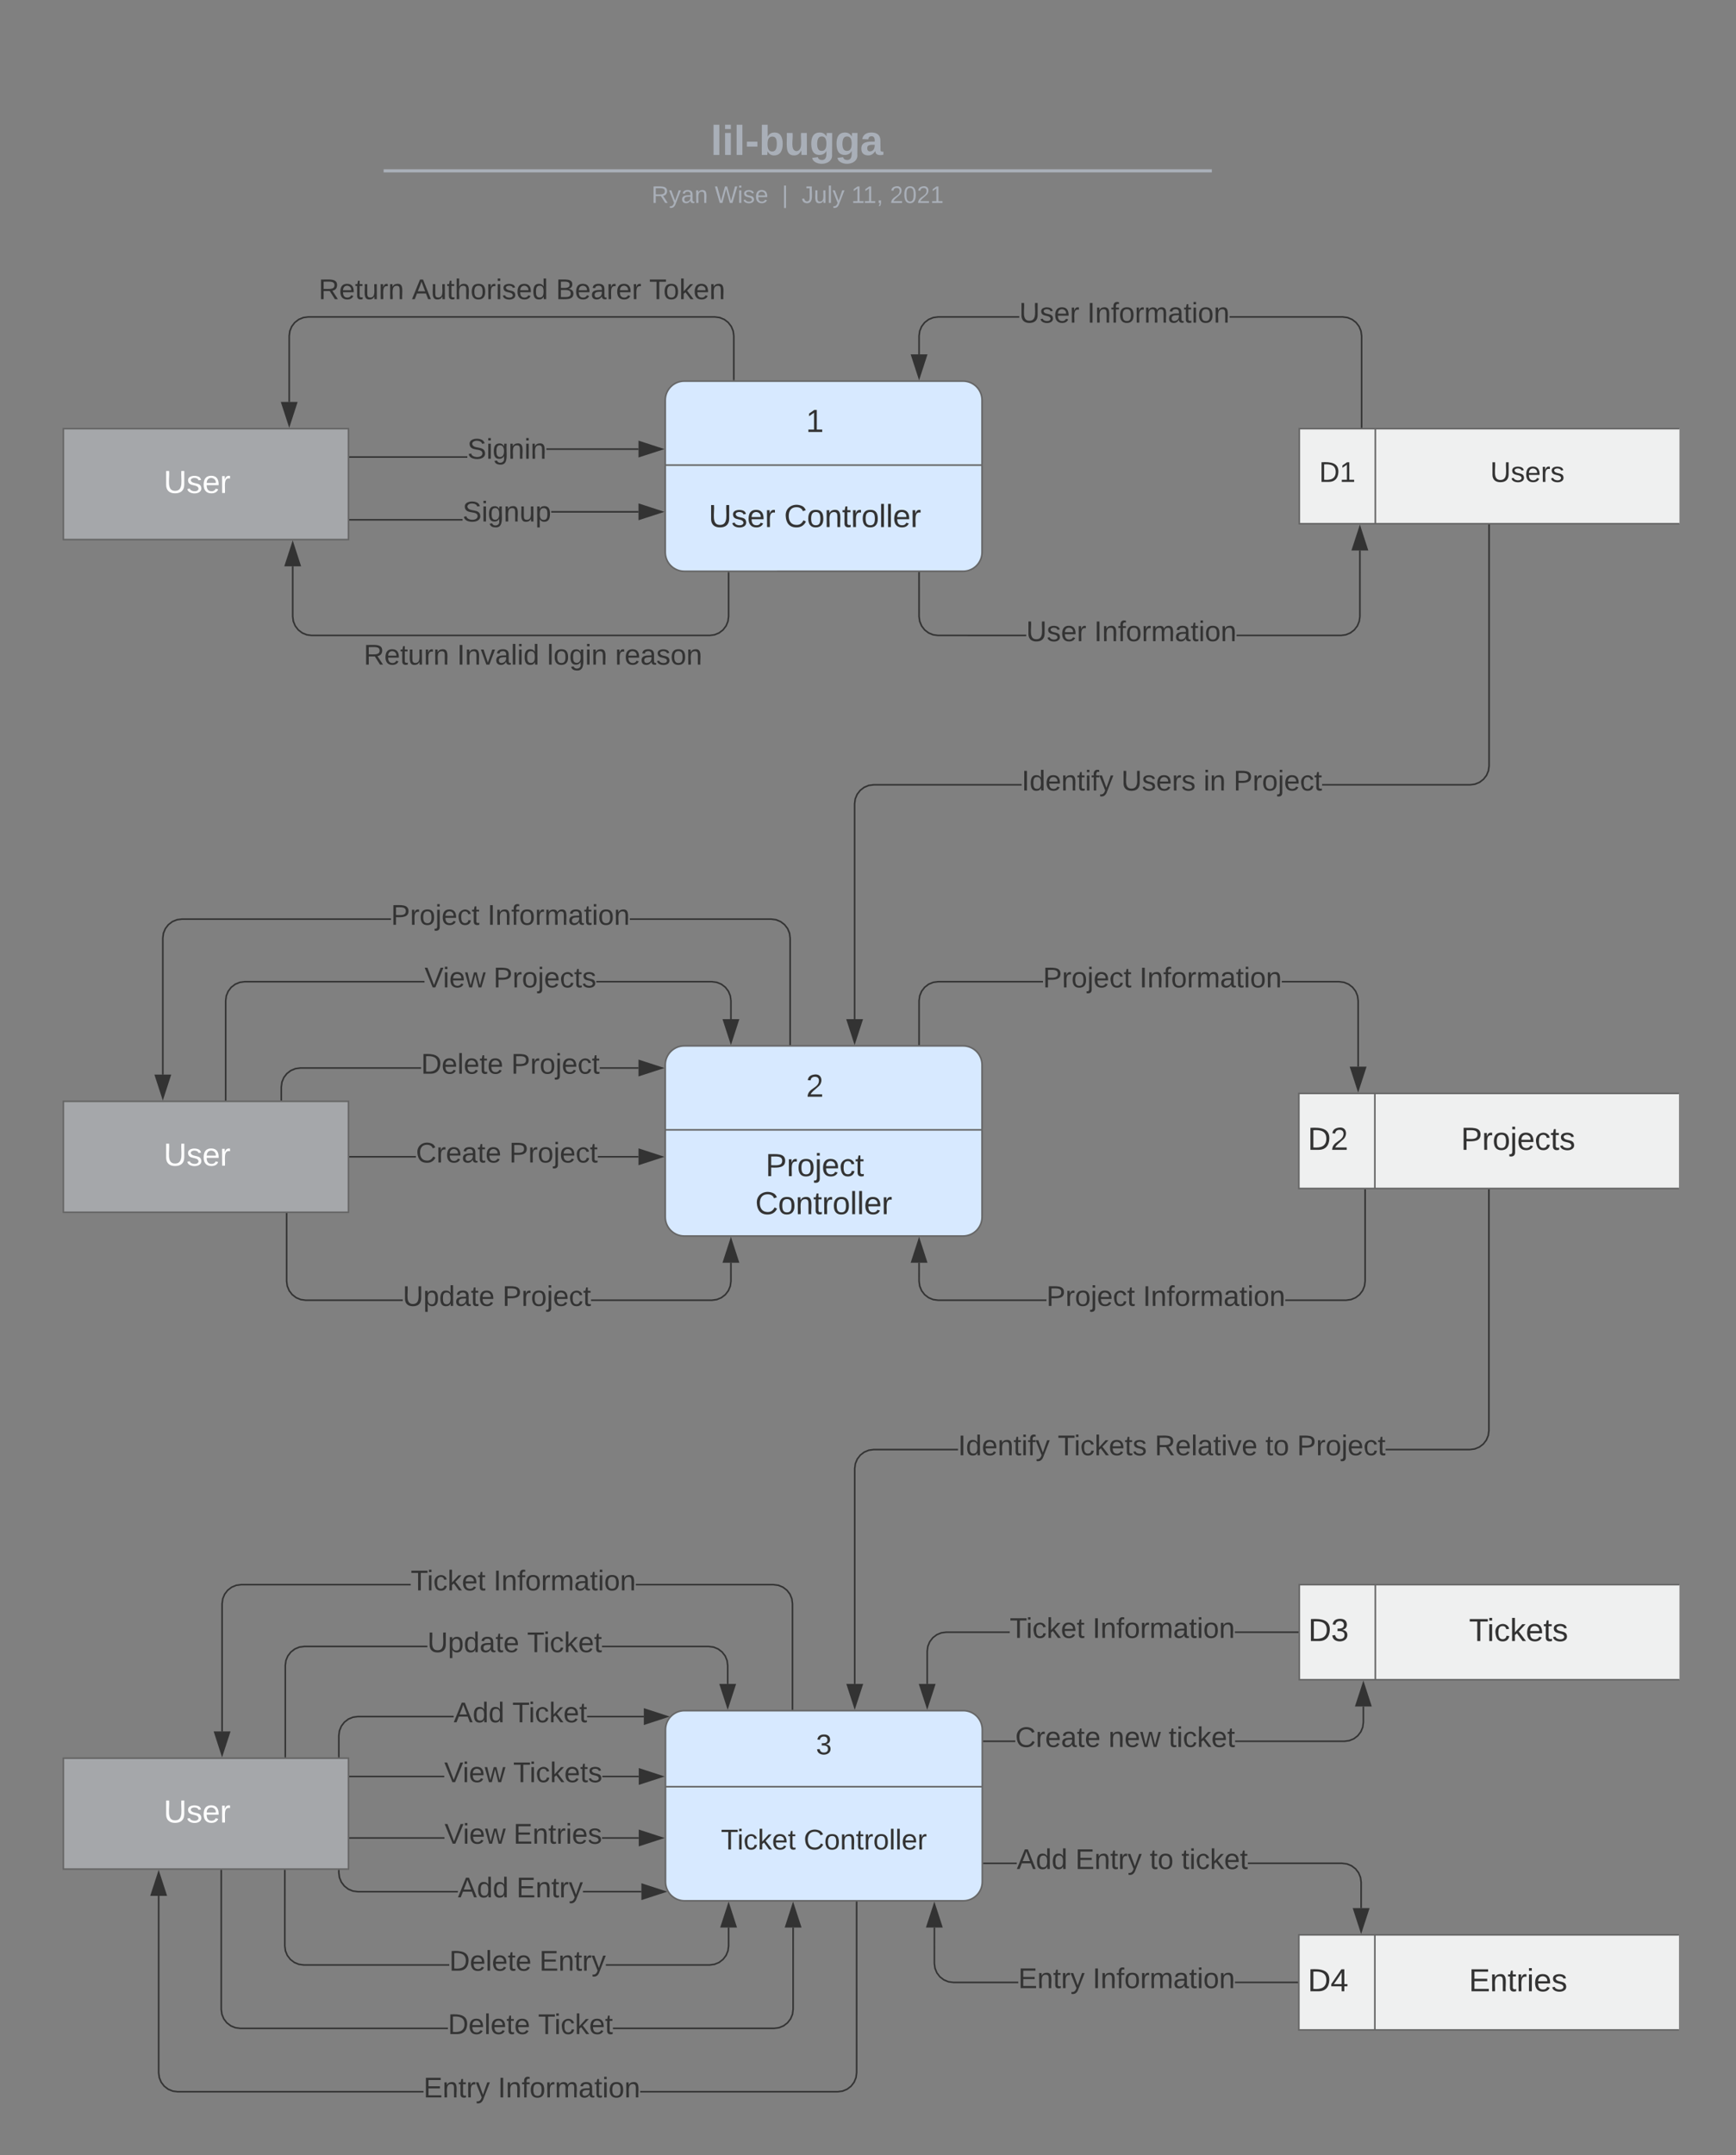 <svg xmlns="http://www.w3.org/2000/svg" xmlns:xlink="http://www.w3.org/1999/xlink" xmlns:lucid="lucid" width="1096" height="1360"><rect width="100%" height="100%" fill="#808080" stroke="none"/><g transform="translate(-380 0)" lucid:page-tab-id="0_0"><path d="M420 270.5h180v70H420z" stroke="#666" fill="#a5a7aa"/><use xlink:href="#a" transform="matrix(1,0,0,1,440,270.5) translate(43.344 40.6)"/><path d="M453.3 76c0-4.42 3.58-8 8-8h836.75c4.42 0 8 3.58 8 8v25.16c0 4.4-3.58 8-8 8H461.3c-4.42 0-8-3.6-8-8z" stroke="#000" stroke-opacity="0" stroke-width="2" fill="#fff" fill-opacity="0"/><use xlink:href="#b" transform="matrix(1,0,0,1,457.297,72) translate(371.362 25.783)"/><path d="M623.18 107.8h520.9M623.2 107.8h-1.02M1144.06 107.8h1.03" stroke="#a9afb8" stroke-width="2" fill="none"/><path d="M453.3 117.16c0-4.42 3.58-8 8-8H1299c4.42 0 8 3.58 8 8V120c0 4.42-3.58 8-8 8H461.3c-4.42 0-8-3.58-8-8z" stroke="#000" stroke-opacity="0" stroke-width="2" fill="#fff" fill-opacity="0"/><use xlink:href="#c" transform="matrix(1,0,0,1,457.297,113.155) translate(334.065 14.917)"/><use xlink:href="#d" transform="matrix(1,0,0,1,457.297,113.155) translate(373.963 14.917)"/><use xlink:href="#e" transform="matrix(1,0,0,1,457.297,113.155) translate(416.367 14.917)"/><use xlink:href="#f" transform="matrix(1,0,0,1,457.297,113.155) translate(428.817 14.917)"/><use xlink:href="#g" transform="matrix(1,0,0,1,457.297,113.155) translate(460.217 14.917)"/><use xlink:href="#h" transform="matrix(1,0,0,1,457.297,113.155) translate(484.563 14.917)"/><path d="M1200 690h240v60h-240z" fill="#eff0f0"/><path d="M1440 690h-240v60h240M1248 690v60" stroke="#666" fill="none"/><use xlink:href="#i" transform="matrix(1,0,0,1,1212,702) translate(-6.35 23.6)"/><use xlink:href="#j" transform="matrix(1,0,0,1,1260,702) translate(42.344 23.6)"/><path d="M1200.3 1000h240v60h-240z" fill="#eff0f0"/><path d="M1440.3 1000h-240v60h240M1248.3 1000v60" stroke="#666" fill="none"/><use xlink:href="#k" transform="matrix(1,0,0,1,1212.301,1012) translate(-6.35 23.6)"/><use xlink:href="#l" transform="matrix(1,0,0,1,1260.301,1012) translate(47.15 23.6)"/><path d="M1200 1221h240v60h-240z" fill="#eff0f0"/><path d="M1440 1221h-240v60h240M1248 1221v60" stroke="#666" fill="none"/><use xlink:href="#m" transform="matrix(1,0,0,1,1212,1233) translate(-6.35 23.6)"/><use xlink:href="#n" transform="matrix(1,0,0,1,1260,1233) translate(47.344 23.6)"/><path d="M988 240.5c6.63 0 12 5.37 12 12v96c0 6.63-5.37 12-12 12H812c-6.63 0-12-5.37-12-12v-96c0-6.63 5.37-12 12-12z" stroke="#666" fill="#d7e9ff"/><path d="M800 293.5h200" stroke="#666" fill="none"/><use xlink:href="#o" transform="matrix(1,0,0,1,820,240.5) translate(68.844 32.1)"/><use xlink:href="#p" transform="matrix(1,0,0,1,820,303.5) translate(7.372 29.1)"/><use xlink:href="#q" transform="matrix(1,0,0,1,820,303.5) translate(55.039 29.1)"/><path d="M675.05 288.9H601v-1h74.05zm108.07-5h-58.17v-1h58.17zM601 288.9h-.5v-1h.5zM797.88 283.4L783.62 288v-9.27z" fill="#333"/><path d="M799.5 283.4l-16.38 5.3v-10.64zm-15.38 3.93l12.14-3.94-12.14-3.96z" fill="#333"/><use xlink:href="#r" transform="matrix(1,0,0,1,675.05,275.087) translate(0.005 14.4)"/><path d="M672.02 328.5H601v-1h71.02zm111.1-5h-55.14v-1h55.14zM601 328.5h-.5v-1h.5zM797.88 323l-14.26 4.62v-9.27z" fill="#333"/><path d="M799.5 323l-16.38 5.3v-10.64zm-15.38 3.93l12.14-3.94-12.14-3.96z" fill="#333"/><use xlink:href="#s" transform="matrix(1,0,0,1,672.025,314.685) translate(0.005 14.4)"/><path d="M834.52 199.92l3 1.24 2.6 2 2 2.6 1.24 3 .42 3.2v27.54h-1v-27.47l-.4-3-1.14-2.77-1.83-2.4-2.38-1.82-2.76-1.14-3.02-.4H574.62l-3 .4-2.77 1.14-2.4 1.83-1.82 2.4-1.14 2.75-.4 3v41.6h-1v-41.65l.4-3.2 1.25-3 2-2.6 2.6-2 3-1.25 3.2-.42h256.76z" fill="#333"/><path d="M843.78 240h-1v-.5h1zM562.6 268.38l-4.64-14.26h9.27z" fill="#333"/><path d="M562.6 270l-5.33-16.38h10.64zm-3.96-15.38l3.95 12.14 3.94-12.14z" fill="#333"/><use xlink:href="#t" transform="matrix(1,0,0,1,581.167,174.4) translate(0.005 14.4)"/><use xlink:href="#u" transform="matrix(1,0,0,1,581.167,174.4) translate(58.905 14.4)"/><use xlink:href="#v" transform="matrix(1,0,0,1,581.167,174.4) translate(149.805 14.4)"/><use xlink:href="#w" transform="matrix(1,0,0,1,581.167,174.4) translate(208.705 14.4)"/><path d="M565.3 388.97l.4 3 1.13 2.77 1.83 2.4 2.4 1.82 2.75 1.14 3.02.4h251.12l3.02-.4 2.76-1.14 2.4-1.83 1.82-2.4 1.14-2.75.4-3V361.5h1v27.53l-.42 3.2-1.25 3-1.98 2.6-2.6 2-3 1.25-3.2.42H576.75l-3.2-.42-3-1.24-2.6-2-2-2.6-1.25-3-.4-3.2v-31.66h1z" fill="#333"/><path d="M840.48 361.5h-1v-.5h1zM569.43 356.88h-9.27l4.63-14.26z" fill="#333"/><path d="M570.1 357.38h-10.63L564.8 341zm-9.26-1h7.9l-3.95-12.14z" fill="#333"/><use xlink:href="#t" transform="matrix(1,0,0,1,609.652,405) translate(0.005 14.4)"/><use xlink:href="#x" transform="matrix(1,0,0,1,609.652,405) translate(58.905 14.4)"/><use xlink:href="#y" transform="matrix(1,0,0,1,609.652,405) translate(115.805 14.4)"/><use xlink:href="#z" transform="matrix(1,0,0,1,609.652,405) translate(158.705 14.4)"/><path d="M960.75 388.97l.4 3 1.14 2.77 1.82 2.4 2.4 1.82 2.75 1.14 3 .4h55.62v1H972.2l-3.2-.42-3-1.24-2.6-2-2-2.6-1.25-3-.42-3.2V361.5h1zm278.3.06l-.44 3.2-1.23 3-2 2.6-2.6 2-3 1.25-3.2.42h-65.93v-1h65.86l3.02-.4 2.75-1.14 2.4-1.83 1.83-2.4 1.14-2.75.4-3v-41.6h1zM960.75 361.5h-1v-.5h1zM1243.17 346.88h-9.27l4.64-14.26z" fill="#333"/><path d="M1243.86 347.38h-10.65l5.34-16.38zm-9.27-1h7.88l-3.94-12.14z" fill="#333"/><use xlink:href="#A" transform="matrix(1,0,0,1,1027.886,390.2) translate(0.005 14.4)"/><use xlink:href="#B" transform="matrix(1,0,0,1,1027.886,390.2) translate(42.905 14.4)"/><path d="M1200.3 270.5h240v60h-240z" fill="#eff0f0"/><path d="M1440.3 270.5h-240v60h240M1248.3 270.5v60" stroke="#666" fill="none"/><use xlink:href="#C" transform="matrix(1,0,0,1,1212.301,282.5) translate(0.525 21.6)"/><use xlink:href="#D" transform="matrix(1,0,0,1,1260.301,282.5) translate(60.55 21.6)"/><path d="M988 660c6.63 0 12 5.37 12 12v96c0 6.63-5.37 12-12 12H812c-6.63 0-12-5.37-12-12v-96c0-6.63 5.37-12 12-12z" stroke="#666" fill="#d7e9ff"/><path d="M800 713h200" stroke="#666" fill="none"/><use xlink:href="#E" transform="matrix(1,0,0,1,820,660) translate(68.844 32.1)"/><use xlink:href="#F" transform="matrix(1,0,0,1,820,723) translate(43.344 19.2)"/><use xlink:href="#q" transform="matrix(1,0,0,1,820,723) translate(36.806 43.2)"/><path d="M642.6 730.5H601v-1h41.6zm140.52 0H757.4v-1h25.72zM601 730.5h-.5v-1h.5zM797.88 730l-14.26 4.64v-9.28z" fill="#333"/><path d="M799.5 730l-16.38 5.32v-10.64zm-15.38 3.95l12.14-3.95-12.14-3.95z" fill="#333"/><use xlink:href="#G" transform="matrix(1,0,0,1,642.6,719.2) translate(0.005 14.4)"/><use xlink:href="#H" transform="matrix(1,0,0,1,642.6,719.2) translate(58.905 14.4)"/><path d="M1025 495.75h-93.42l-3 .4-2.77 1.14-2.38 1.82-1.83 2.4-1.15 2.75-.4 3v135.85h-1v-135.9l.42-3.2 1.25-3 2-2.6 2.6-2 3-1.25 3.2-.42H1025zm295.62-12.47l-.42 3.2-1.24 3-2 2.6-2.6 2-3 1.25-3.2.42h-93.47v-1h93.4l3-.4 2.76-1.14 2.4-1.82 1.83-2.4 1.13-2.75.4-3V331.5h1zM1320.62 331.5h-1v-.5h1zM919.55 657.88l-4.63-14.26h9.27z" fill="#333"/><path d="M919.55 659.5l-5.32-16.38h10.65zm-3.95-15.38l3.95 12.14 3.95-12.14z" fill="#333"/><use xlink:href="#I" transform="matrix(1,0,0,1,1024.988,484.45) translate(0.005 14.4)"/><use xlink:href="#J" transform="matrix(1,0,0,1,1024.988,484.45) translate(62.955 14.4)"/><use xlink:href="#K" transform="matrix(1,0,0,1,1024.988,484.45) translate(114.855 14.4)"/><use xlink:href="#H" transform="matrix(1,0,0,1,1024.988,484.45) translate(133.805 14.4)"/><path d="M645.83 674.47h-76.2l-3.03.4-2.75 1.14-2.4 1.84-1.83 2.4-1.14 2.75-.4 3v8h-1v-8.06l.43-3.22 1.25-3 2-2.6 2.6-2 3-1.23 3.2-.43h76.28zm137.3 0h-24.5v-1h24.5zM558.1 694.5h-1v-.5h1zM797.88 673.97l-14.26 4.63v-9.27z" fill="#333"/><path d="M799.5 673.97l-16.38 5.32v-10.65zm-15.38 3.95l12.14-3.95-12.14-3.95z" fill="#333"/><use xlink:href="#L" transform="matrix(1,0,0,1,645.834,663.169) translate(0.005 14.4)"/><use xlink:href="#H" transform="matrix(1,0,0,1,645.834,663.169) translate(56.905 14.4)"/><path d="M420 695h180v70H420z" stroke="#666" fill="#a5a7aa"/><use xlink:href="#a" transform="matrix(1,0,0,1,440,695) translate(43.344 40.6)"/><path d="M626.86 580.5H494.82l-3 .4-2.77 1.14-2.4 1.83-1.82 2.4-1.14 2.75-.4 3v86.1h-1v-86.15l.4-3.2 1.26-3 2-2.6 2.6-2 3-1.25 3.2-.42h132.1zm243.24-.58l3 1.24 2.6 2 2 2.6 1.23 3 .42 3.2V659h-1v-66.97l-.4-3-1.13-2.77-1.84-2.4-2.4-1.82-2.74-1.14-3.02-.4h-89.2v-1h89.27zM879.35 659.5h-1v-.5h1zM482.8 692.88l-4.64-14.26h9.27z" fill="#333"/><path d="M482.8 694.5l-5.33-16.38h10.64zm-3.96-15.38l3.95 12.14 3.94-12.14z" fill="#333"/><use xlink:href="#M" transform="matrix(1,0,0,1,626.859,569.2) translate(0.005 14.4)"/><use xlink:href="#B" transform="matrix(1,0,0,1,626.859,569.2) translate(60.905 14.4)"/><path d="M1228.68 619.42l3 1.24 2.6 2 2 2.6 1.23 3 .44 3.2v41.66h-1v-41.6l-.4-3-1.14-2.76-1.84-2.4-2.4-1.82-2.74-1.14-3.02-.4h-36.18v-1h36.25zm-190.2.58h-66.2l-3 .4-2.77 1.14-2.38 1.83-1.83 2.4-1.16 2.75-.4 3V659h-1v-27.53l.43-3.2 1.24-3 2-2.6 2.6-2 3-1.25 3.22-.42h66.25zM960.75 659.5h-1v-.5h1zM1237.44 687.88l-4.64-14.26h9.27z" fill="#333"/><path d="M1237.44 689.5l-5.33-16.38h10.66zm-3.95-15.38l3.94 12.14 3.94-12.14z" fill="#333"/><use xlink:href="#M" transform="matrix(1,0,0,1,1038.468,608.7) translate(0.005 14.4)"/><use xlink:href="#B" transform="matrix(1,0,0,1,1038.468,608.7) translate(60.905 14.4)"/><path d="M1230.88 199.92l3 1.24 2.6 2 2 2.6 1.23 3 .44 3.2v57.54h-1v-57.47l-.4-3-1.14-2.77-1.84-2.4-2.4-1.82-2.74-1.14-3.02-.4h-71.36v-1h71.43zm-207.4.58h-51.2l-3 .4-2.77 1.14-2.38 1.83-1.83 2.4-1.16 2.75-.4 3v11.6h-1v-11.65l.43-3.2 1.24-3 2-2.6 2.6-2 3-1.25 3.22-.42h51.27zM1240.14 270h-1v-.5h1zM960.25 238.38l-4.64-14.26h9.3z" fill="#333"/><path d="M960.25 240l-5.32-16.38h10.64zm-3.95-15.38l3.95 12.14 3.95-12.14z" fill="#333"/><use xlink:href="#A" transform="matrix(1,0,0,1,1023.493,189.2) translate(0.005 14.4)"/><use xlink:href="#B" transform="matrix(1,0,0,1,1023.493,189.2) translate(42.905 14.4)"/><path d="M988.15 1079.5c6.63 0 12 5.37 12 12v96c0 6.63-5.37 12-12 12h-176c-6.63 0-12-5.37-12-12v-96c0-6.63 5.37-12 12-12z" stroke="#666" fill="#d7e9ff"/><path d="M800.15 1127.5h200" stroke="#666" fill="none"/><use xlink:href="#N" transform="matrix(1,0,0,1,820.151,1079.5) translate(75 27.6)"/><use xlink:href="#O" transform="matrix(1,0,0,1,820.151,1137.5) translate(15 29.6)"/><use xlink:href="#P" transform="matrix(1,0,0,1,820.151,1137.5) translate(67.25 29.6)"/><path d="M420 1109.5h180v70H420z" stroke="#666" fill="#a5a7aa"/><use xlink:href="#a" transform="matrix(1,0,0,1,440,1109.5) translate(43.344 40.6)"/><path d="M639.3 1000.5H532.26l-3.02.4-2.75 1.14-2.4 1.83-1.83 2.4-1.14 2.75-.4 3v80.6h-1v-80.65l.44-3.2 1.24-3 2-2.6 2.6-2 3-1.25 3.2-.42H639.3zm232.27-.58l3 1.24 2.6 2 2 2.6 1.23 3 .42 3.2v66.54h-1v-66.47l-.4-3-1.13-2.77-1.85-2.4-2.4-1.82-2.74-1.14-3-.4h-86.9v-1h86.96zM880.82 1079h-1v-.5h1zM520.2 1107.38l-4.62-14.26h9.27z" fill="#333"/><path d="M520.2 1109l-5.3-16.38h10.64zm-3.93-15.38l3.94 12.14 3.96-12.14z" fill="#333"/><use xlink:href="#O" transform="matrix(1,0,0,1,639.307,989.2) translate(0.005 14.4)"/><use xlink:href="#B" transform="matrix(1,0,0,1,639.307,989.2) translate(52.255 14.4)"/><path d="M984.84 915.25h-53.17l-3.02.4-2.76 1.14-2.4 1.82-1.83 2.4-1.14 2.75-.4 3v135.85h-1v-135.9l.42-3.2 1.25-3 2-2.6 2.6-2 3-1.25 3.2-.42h53.24zm335.66-12.47l-.42 3.2-1.24 3-2 2.6-2.6 2-3 1.25-3.2.42h-53.25v-1h53.17l3-.4 2.77-1.14 2.4-1.82 1.82-2.4 1.14-2.75.4-3V751h1zM1320.5 751h-1v-.5h1zM919.63 1077.38l-4.63-14.26h9.27z" fill="#333"/><path d="M919.63 1079l-5.32-16.38h10.66zm-3.94-15.38l3.93 12.14 3.95-12.14z" fill="#333"/><use xlink:href="#I" transform="matrix(1,0,0,1,984.841,903.95) translate(0.005 14.4)"/><use xlink:href="#Q" transform="matrix(1,0,0,1,984.841,903.95) translate(62.955 14.4)"/><use xlink:href="#R" transform="matrix(1,0,0,1,984.841,903.95) translate(124.205 14.4)"/><use xlink:href="#S" transform="matrix(1,0,0,1,984.841,903.95) translate(194.055 14.4)"/><use xlink:href="#H" transform="matrix(1,0,0,1,984.841,903.95) translate(214.055 14.4)"/><path d="M960.75 808.47l.4 3 1.14 2.77 1.82 2.4 2.4 1.82 2.75 1.14 3 .4h68.4v1h-68.45l-3.2-.42-3-1.24-2.6-2-2-2.6-1.25-3-.42-3.2v-11.66h1zm281.6.06l-.44 3.2-1.23 3-2 2.6-2.6 2-3 1.25-3.2.42h-38.45v-1h38.38l3.02-.4 2.75-1.14 2.4-1.83 1.83-2.4 1.14-2.75.4-3V751h1zM1242.34 751h-1v-.5h1zM964.9 796.38h-9.3l4.65-14.26z" fill="#333"/><path d="M965.57 796.88h-10.64l5.32-16.38zm-9.27-1h7.9l-3.95-12.14z" fill="#333"/><use xlink:href="#M" transform="matrix(1,0,0,1,1040.667,809.7) translate(0.005 14.4)"/><use xlink:href="#B" transform="matrix(1,0,0,1,1040.667,809.7) translate(60.905 14.4)"/><path d="M1230.58 1175.76l3 1.24 2.6 2 2 2.6 1.23 3 .43 3.2v16.32h-1v-16.25l-.4-3-1.13-2.77-1.84-2.4-2.4-1.82-2.74-1.15-3.02-.4h-59.48v-1h59.55zm-229.43.58v-1h20.77v1z" fill="#333"/><path d="M1001.16 1176.34h-.5v-1h.5zM1239.33 1218.88l-4.63-14.26h9.27z" fill="#333"/><path d="M1239.33 1220.5l-5.32-16.38h10.66zm-3.94-15.38l3.93 12.14 3.95-12.14z" fill="#333"/><use xlink:href="#T" transform="matrix(1,0,0,1,1021.921,1165.038) translate(0.005 14.4)"/><use xlink:href="#U" transform="matrix(1,0,0,1,1021.921,1165.038) translate(37.005 14.4)"/><use xlink:href="#S" transform="matrix(1,0,0,1,1021.921,1165.038) translate(83.955 14.4)"/><use xlink:href="#V" transform="matrix(1,0,0,1,1021.921,1165.038) translate(103.955 14.4)"/><path d="M1020.96 1099.34h-19.8v-1h19.8zm220.28-12.46l-.43 3.2-1.23 3-2 2.6-2.6 2-3 1.24-3.2.42h-69v-1h68.93l3.02-.4 2.75-1.13 2.4-1.83 1.83-2.4 1.14-2.74.4-3.02v-9.92h1zM1001.16 1099.34h-.5v-1h.5zM1245.37 1076.38h-9.27l4.64-14.26z" fill="#333"/><path d="M1246.06 1076.88h-10.65l5.34-16.38zm-9.27-1h7.88l-3.94-12.14z" fill="#333"/><use xlink:href="#G" transform="matrix(1,0,0,1,1020.958,1088.043) translate(0.005 14.4)"/><use xlink:href="#W" transform="matrix(1,0,0,1,1020.958,1088.043) translate(58.905 14.4)"/><use xlink:href="#V" transform="matrix(1,0,0,1,1020.958,1088.043) translate(96.855 14.4)"/><path d="M1017.5 1030.5h-40.1l-3 .4-2.76 1.14-2.4 1.83-1.83 2.4-1.13 2.75-.4 3v20.6h-1v-20.65l.43-3.2 1.24-3 2-2.6 2.6-2 3-1.25 3.2-.42h40.16zm181.8 0h-39.7v-1h39.7zM1199.8 1030.5h-.5v-1h.5zM965.38 1077.38l-4.64-14.26H970z" fill="#333"/><path d="M965.38 1079l-5.33-16.38h10.65zm-3.95-15.38l3.95 12.14 3.94-12.14z" fill="#333"/><use xlink:href="#O" transform="matrix(1,0,0,1,1017.502,1019.2) translate(0.005 14.4)"/><use xlink:href="#B" transform="matrix(1,0,0,1,1017.502,1019.2) translate(52.255 14.4)"/><path d="M970.4 1238.97l.4 3 1.13 2.77 1.83 2.4 2.4 1.82 2.75 1.14 3.02.4h40.94v1h-41l-3.2-.42-3-1.24-2.6-2-2-2.6-1.25-3-.4-3.2v-22.66h1zm228.6 11.53v1h-39.34v-1zM1199.5 1251.5h-.5v-1h.5zM974.53 1215.88h-9.28l4.64-14.26z" fill="#333"/><path d="M975.2 1216.38h-10.63l5.32-16.38zm-9.26-1h7.9l-3.95-12.14z" fill="#333"/><use xlink:href="#X" transform="matrix(1,0,0,1,1022.86,1240.2) translate(0.005 14.4)"/><use xlink:href="#B" transform="matrix(1,0,0,1,1022.86,1240.2) translate(46.955 14.4)"/><path d="M480.67 1307.97l.4 3 1.13 2.77 1.84 2.4 2.4 1.82 2.74 1.14 3.02.4h155.17v1H492.14l-3.22-.42-3-1.24-2.6-2-2-2.6-1.23-3-.43-3.2v-111.66h1zm440.66.06l-.42 3.2-1.24 3-2 2.6-2.6 2-3 1.25-3.2.42h-124.7v-1H908.8l3-.4 2.77-1.14 2.4-1.83 1.82-2.4 1.13-2.75.4-3V1200.5h1zM921.33 1200.5h-1v-.5h1zM484.8 1195.88h-9.27l4.64-14.26z" fill="#333"/><path d="M485.5 1196.38h-10.66l5.33-16.38zm-9.28-1h7.9l-3.95-12.14z" fill="#333"/><use xlink:href="#X" transform="matrix(1,0,0,1,647.373,1309.2) translate(0.005 14.4)"/><use xlink:href="#B" transform="matrix(1,0,0,1,647.373,1309.2) translate(46.955 14.4)"/><path d="M561.47 808.47l.4 3 1.14 2.77 1.84 2.4 2.4 1.82 2.75 1.14 3 .4h61.3v1h-61.36l-3.2-.42-3-1.24-2.6-2-2-2.6-1.25-3-.43-3.2V766h1zm280.5.06l-.43 3.2-1.25 3-2 2.6-2.6 2-3 1.25-3.2.42h-76.36v-1h76.28l3.02-.4 2.76-1.14 2.38-1.83 1.84-2.4 1.14-2.75.4-3v-11.6h1zM561.47 766h-1v-.5h1zM846.1 796.38h-9.28l4.64-14.26z" fill="#333"/><path d="M846.78 796.88h-10.65l5.33-16.38zm-9.27-1h7.9l-3.94-12.14z" fill="#333"/><use xlink:href="#Y" transform="matrix(1,0,0,1,634.288,809.7) translate(0.005 14.4)"/><use xlink:href="#H" transform="matrix(1,0,0,1,634.288,809.7) translate(62.955 14.4)"/><path d="M666.43 1083.75h-60.48l-3 .4-2.77 1.14-2.4 1.83-1.82 2.4-1.14 2.74-.4 3.02v13.2h-1v-13.28l.42-3.2 1.24-3 2-2.6 2.6-2 3-1.24 3.2-.43h60.55zm120.04 0h-35.8v-1h35.8zM594.42 1109h-1v-.5h1zM801.23 1083.25l-14.26 4.64v-9.28z" fill="#333"/><path d="M802.85 1083.25l-16.38 5.33v-10.65zm-15.38 3.95l12.14-3.95-12.13-3.94z" fill="#333"/><g><use xlink:href="#T" transform="matrix(1,0,0,1,666.427,1072.455) translate(0.005 14.4)"/><use xlink:href="#Z" transform="matrix(1,0,0,1,666.427,1072.455) translate(37.005 14.4)"/></g><path d="M594.42 1181.7l.4 3.03 1.14 2.75 1.83 2.4 2.38 1.83 2.76 1.15 3 .4h63.14v1h-63.2l-3.2-.43-3-1.24-2.6-2-2-2.6-1.24-3-.42-3.2v-1.28h1zm190.5 11.54v1h-36.9v-1zM594.42 1180.5h-1v-.5h1zM799.7 1193.74l-14.27 4.64v-9.27z" fill="#333"/><path d="M801.3 1193.74l-16.37 5.33v-10.65zm-15.37 3.95l12.15-3.96-12.15-3.94z" fill="#333"/><g><use xlink:href="#T" transform="matrix(1,0,0,1,669.077,1182.943) translate(0.005 14.4)"/><use xlink:href="#aa" transform="matrix(1,0,0,1,669.077,1182.943) translate(37.005 14.4)"/></g><path d="M520.18 1267.97l.4 3 1.13 2.77 1.85 2.4 2.4 1.82 2.74 1.14 3 .4h131.1v1H531.64l-3.2-.42-3-1.24-2.6-2-2-2.6-1.24-3-.42-3.2v-87.54h1zm361.03.06l-.4 3.2-1.25 3-2 2.6-2.6 2-3 1.25-3.2.42h-101.8v-1h101.73l3.02-.4 2.75-1.14 2.4-1.83 1.83-2.4 1.14-2.75.4-3v-51.6h1zM520.18 1180.5h-1v-.5h1zM885.35 1215.88h-9.27l4.63-14.26z" fill="#333"/><path d="M886.04 1216.38H875.4l5.3-16.38zm-9.27-1h7.9l-3.96-12.14z" fill="#333"/><g><use xlink:href="#L" transform="matrix(1,0,0,1,662.795,1269.2) translate(0.005 14.4)"/><use xlink:href="#Z" transform="matrix(1,0,0,1,662.795,1269.2) translate(56.905 14.4)"/></g><path d="M560.3 1227.97l.4 3 1.13 2.77 1.83 2.4 2.4 1.82 2.75 1.14 3.02.4h91.82v1h-91.88l-3.2-.42-3-1.24-2.6-2-2-2.6-1.25-3-.4-3.2v-47.54h1zm280.2.06l-.43 3.2-1.24 3-2 2.6-2.6 2-3 1.25-3.2.42h-65.54v-1h65.46l3-.4 2.77-1.14 2.4-1.83 1.82-2.4 1.14-2.75.4-3v-11.6h1zM560.3 1180.5h-1v-.5h1zM844.63 1215.88h-9.28l4.64-14.26z" fill="#333"/><path d="M845.3 1216.38h-10.63L840 1200zm-9.26-1h7.9l-3.95-12.14z" fill="#333"/><g><use xlink:href="#L" transform="matrix(1,0,0,1,663.64,1229.2) translate(0.005 14.4)"/><use xlink:href="#aa" transform="matrix(1,0,0,1,663.64,1229.2) translate(56.905 14.4)"/></g><path d="M649.84 1039.5h-77.7l-3 .4-2.76 1.14-2.4 1.83-1.83 2.4L561 1048l-.38 3v57.48h-1v-57.53l.42-3.2 1.24-3 2-2.6 2.6-2 3-1.25 3.2-.42h77.76zm180.83-.58l3 1.24 2.6 2 2 2.6 1.23 3 .43 3.2v11.66h-1v-11.6l-.4-3-1.14-2.76-1.85-2.4-2.4-1.82-2.74-1.14-3-.4h-67.36v-1h67.42zM560.62 1109h-1v-.5h1zM839.43 1077.38l-4.64-14.26h9.26z" fill="#333"/><path d="M839.43 1079l-5.33-16.38h10.65zm-3.95-15.38l3.95 12.14 3.94-12.14z" fill="#333"/><g><use xlink:href="#Y" transform="matrix(1,0,0,1,649.841,1028.2) translate(0.005 14.4)"/><use xlink:href="#Z" transform="matrix(1,0,0,1,649.841,1028.2) translate(62.955 14.4)"/></g><path d="M648 620H534.5l-3 .4-2.77 1.14-2.4 1.83-1.82 2.4-1.13 2.75-.4 3V694h-1v-62.53l.42-3.2 1.24-3 2-2.6 2.6-2 3-1.25 3.2-.42H648zm184.7-.58l3 1.24 2.6 2 2 2.6 1.24 3 .42 3.2v11.66h-1v-11.6l-.4-3-1.14-2.76-1.84-2.4-2.38-1.82-2.76-1.14-3.02-.4h-72.96v-1h73.03zM522.97 694.5h-1v-.5h1zM841.46 657.88l-4.64-14.26h9.27z" fill="#333"/><path d="M841.46 659.5l-5.33-16.38h10.65zm-3.95-15.38l3.96 12.14 3.94-12.14z" fill="#333"/><g><use xlink:href="#ab" transform="matrix(1,0,0,1,648.009,608.7) translate(0.005 14.4)"/><use xlink:href="#ac" transform="matrix(1,0,0,1,648.009,608.7) translate(43.555 14.4)"/></g><path d="M660.46 1121.55H601v-1h59.46zm122.8 0h-23v-1h23zM601 1121.55h-.5v-1h.5zM798.03 1121.05l-14.26 4.63v-9.27z" fill="#333"/><path d="M799.65 1121.05l-16.38 5.32v-10.65zm-15.38 3.94l12.14-3.95-12.13-3.95z" fill="#333"/><g><use xlink:href="#ab" transform="matrix(1,0,0,1,660.457,1110.246) translate(0.005 14.4)"/><use xlink:href="#ad" transform="matrix(1,0,0,1,660.457,1110.246) translate(43.555 14.4)"/></g><path d="M660.63 1160.36H601v-1h59.63zm122.64 0h-23.2v-1h23.2zM601 1160.36h-.5v-1h.5zM798.03 1159.86l-14.26 4.63v-9.28z" fill="#333"/><path d="M799.65 1159.86l-16.38 5.32v-10.64zm-15.38 3.95l12.14-3.94-12.13-3.95z" fill="#333"/><g><use xlink:href="#ab" transform="matrix(1,0,0,1,660.632,1149.059) translate(0.005 14.4)"/><use xlink:href="#ae" transform="matrix(1,0,0,1,660.632,1149.059) translate(43.555 14.4)"/></g><defs><path fill="#fff" d="M232-93c-1 65-40 97-104 97C67 4 28-28 28-90v-158h33c8 89-33 224 67 224 102 0 64-133 71-224h33v155" id="af"/><path fill="#fff" d="M135-143c-3-34-86-38-87 0 15 53 115 12 119 90S17 21 10-45l28-5c4 36 97 45 98 0-10-56-113-15-118-90-4-57 82-63 122-42 12 7 21 19 24 35" id="ag"/><path fill="#fff" d="M100-194c63 0 86 42 84 106H49c0 40 14 67 53 68 26 1 43-12 49-29l28 8c-11 28-37 45-77 45C44 4 14-33 15-96c1-61 26-98 85-98zm52 81c6-60-76-77-97-28-3 7-6 17-6 28h103" id="ah"/><path fill="#fff" d="M114-163C36-179 61-72 57 0H25l-1-190h30c1 12-1 29 2 39 6-27 23-49 58-41v29" id="ai"/><g id="a"><use transform="matrix(0.056,0,0,0.056,0,0)" xlink:href="#af"/><use transform="matrix(0.056,0,0,0.056,14.389,0)" xlink:href="#ag"/><use transform="matrix(0.056,0,0,0.056,24.389,0)" xlink:href="#ah"/><use transform="matrix(0.056,0,0,0.056,35.5,0)" xlink:href="#ai"/></g><path fill="#a9afb8" d="M25 0v-261h50V0H25" id="aj"/><path fill="#a9afb8" d="M25-224v-37h50v37H25zM25 0v-190h50V0H25" id="ak"/><path fill="#a9afb8" d="M14-72v-43h91v43H14" id="al"/><path fill="#a9afb8" d="M135-194c52 0 70 43 70 98 0 56-19 99-73 100-30 1-46-15-58-35L72 0H24l1-261h50v104c11-23 29-37 60-37zM114-30c31 0 40-27 40-66 0-37-7-63-39-63s-41 28-41 65c0 36 8 64 40 64" id="am"/><path fill="#a9afb8" d="M85 4C-2 5 27-109 22-190h50c7 57-23 150 33 157 60-5 35-97 40-157h50l1 190h-47c-2-12 1-28-3-38-12 25-28 42-61 42" id="an"/><path fill="#a9afb8" d="M195-6C206 82 75 100 31 46c-4-6-6-13-8-21l49-6c3 16 16 24 34 25 40 0 42-37 40-79-11 22-30 35-61 35-53 0-70-43-70-97 0-56 18-96 73-97 30 0 46 14 59 34l2-30h47zm-90-29c32 0 41-27 41-63 0-35-9-62-40-62-32 0-39 29-40 63 0 36 9 62 39 62" id="ao"/><path fill="#a9afb8" d="M133-34C117-15 103 5 69 4 32 3 11-16 11-54c-1-60 55-63 116-61 1-26-3-47-28-47-18 1-26 9-28 27l-52-2c7-38 36-58 82-57s74 22 75 68l1 82c-1 14 12 18 25 15v27c-30 8-71 5-69-32zm-48 3c29 0 43-24 42-57-32 0-66-3-65 30 0 17 8 27 23 27" id="ap"/><g id="b"><use transform="matrix(0.073,0,0,0.073,0,0)" xlink:href="#aj"/><use transform="matrix(0.073,0,0,0.073,7.284,0)" xlink:href="#ak"/><use transform="matrix(0.073,0,0,0.073,14.568,0)" xlink:href="#aj"/><use transform="matrix(0.073,0,0,0.073,21.852,0)" xlink:href="#al"/><use transform="matrix(0.073,0,0,0.073,30.52,0)" xlink:href="#am"/><use transform="matrix(0.073,0,0,0.073,46.472,0)" xlink:href="#an"/><use transform="matrix(0.073,0,0,0.073,62.423,0)" xlink:href="#ao"/><use transform="matrix(0.073,0,0,0.073,78.375,0)" xlink:href="#ao"/><use transform="matrix(0.073,0,0,0.073,94.327,0)" xlink:href="#ap"/></g><path fill="#a9afb8" d="M233-177c-1 41-23 64-60 70L243 0h-38l-65-103H63V0H30v-248c88 3 205-21 203 71zM63-129c60-2 137 13 137-47 0-61-80-42-137-45v92" id="aq"/><path fill="#a9afb8" d="M179-190L93 31C79 59 56 82 12 73V49c39 6 53-20 64-50L1-190h34L92-34l54-156h33" id="ar"/><path fill="#a9afb8" d="M141-36C126-15 110 5 73 4 37 3 15-17 15-53c-1-64 63-63 125-63 3-35-9-54-41-54-24 1-41 7-42 31l-33-3c5-37 33-52 76-52 45 0 72 20 72 64v82c-1 20 7 32 28 27v20c-31 9-61-2-59-35zM48-53c0 20 12 33 32 33 41-3 63-29 60-74-43 2-92-5-92 41" id="as"/><path fill="#a9afb8" d="M117-194c89-4 53 116 60 194h-32v-121c0-31-8-49-39-48C34-167 62-67 57 0H25l-1-190h30c1 10-1 24 2 32 11-22 29-35 61-36" id="at"/><g id="c"><use transform="matrix(0.042,0,0,0.042,0,0)" xlink:href="#aq"/><use transform="matrix(0.042,0,0,0.042,11.005,0)" xlink:href="#ar"/><use transform="matrix(0.042,0,0,0.042,18.653,0)" xlink:href="#as"/><use transform="matrix(0.042,0,0,0.042,27.151,0)" xlink:href="#at"/></g><path fill="#a9afb8" d="M266 0h-40l-56-210L115 0H75L2-248h35L96-30l15-64 43-154h32l59 218 59-218h35" id="au"/><path fill="#a9afb8" d="M24-231v-30h32v30H24zM24 0v-190h32V0H24" id="av"/><path fill="#a9afb8" d="M135-143c-3-34-86-38-87 0 15 53 115 12 119 90S17 21 10-45l28-5c4 36 97 45 98 0-10-56-113-15-118-90-4-57 82-63 122-42 12 7 21 19 24 35" id="aw"/><path fill="#a9afb8" d="M100-194c63 0 86 42 84 106H49c0 40 14 67 53 68 26 1 43-12 49-29l28 8c-11 28-37 45-77 45C44 4 14-33 15-96c1-61 26-98 85-98zm52 81c6-60-76-77-97-28-3 7-6 17-6 28h103" id="ax"/><g id="d"><use transform="matrix(0.042,0,0,0.042,0,0)" xlink:href="#au"/><use transform="matrix(0.042,0,0,0.042,14.404,0)" xlink:href="#av"/><use transform="matrix(0.042,0,0,0.042,17.761,0)" xlink:href="#aw"/><use transform="matrix(0.042,0,0,0.042,25.409,0)" xlink:href="#ax"/></g><path fill="#a9afb8" d="M32 76v-337h29V76H32" id="ay"/><use transform="matrix(0.042,0,0,0.042,0,0)" xlink:href="#ay" id="e"/><path fill="#a9afb8" d="M153-248C145-148 188 4 80 4 36 3 13-21 6-62l32-5c4 25 16 42 43 43 27 0 39-20 39-49v-147H72v-28h81" id="az"/><path fill="#a9afb8" d="M84 4C-5 8 30-112 23-190h32v120c0 31 7 50 39 49 72-2 45-101 50-169h31l1 190h-30c-1-10 1-25-2-33-11 22-28 36-60 37" id="aA"/><path fill="#a9afb8" d="M24 0v-261h32V0H24" id="aB"/><g id="f"><use transform="matrix(0.042,0,0,0.042,0,0)" xlink:href="#az"/><use transform="matrix(0.042,0,0,0.042,7.648,0)" xlink:href="#aA"/><use transform="matrix(0.042,0,0,0.042,16.146,0)" xlink:href="#aB"/><use transform="matrix(0.042,0,0,0.042,19.503,0)" xlink:href="#ar"/></g><path fill="#a9afb8" d="M27 0v-27h64v-190l-56 39v-29l58-41h29v221h61V0H27" id="aC"/><path fill="#a9afb8" d="M68-38c1 34 0 65-14 84H32c9-13 17-26 17-46H33v-38h35" id="aD"/><g id="g"><use transform="matrix(0.042,0,0,0.042,0,0)" xlink:href="#aC"/><use transform="matrix(0.042,0,0,0.042,7.351,0)" xlink:href="#aC"/><use transform="matrix(0.042,0,0,0.042,15.849,0)" xlink:href="#aD"/></g><path fill="#a9afb8" d="M101-251c82-7 93 87 43 132L82-64C71-53 59-42 53-27h129V0H18c2-99 128-94 128-182 0-28-16-43-45-43s-46 15-49 41l-32-3c6-41 34-60 81-64" id="aE"/><path fill="#a9afb8" d="M101-251c68 0 85 55 85 127S166 4 100 4C33 4 14-52 14-124c0-73 17-127 87-127zm-1 229c47 0 54-49 54-102s-4-102-53-102c-51 0-55 48-55 102 0 53 5 102 54 102" id="aF"/><g id="h"><use transform="matrix(0.042,0,0,0.042,0,0)" xlink:href="#aE"/><use transform="matrix(0.042,0,0,0.042,8.498,0)" xlink:href="#aF"/><use transform="matrix(0.042,0,0,0.042,16.996,0)" xlink:href="#aE"/><use transform="matrix(0.042,0,0,0.042,25.494,0)" xlink:href="#aC"/></g><path fill="#333" d="M30-248c118-7 216 8 213 122C240-48 200 0 122 0H30v-248zM63-27c89 8 146-16 146-99s-60-101-146-95v194" id="aG"/><path fill="#333" d="M101-251c82-7 93 87 43 132L82-64C71-53 59-42 53-27h129V0H18c2-99 128-94 128-182 0-28-16-43-45-43s-46 15-49 41l-32-3c6-41 34-60 81-64" id="aH"/><g id="i"><use transform="matrix(0.056,0,0,0.056,0,0)" xlink:href="#aG"/><use transform="matrix(0.056,0,0,0.056,14.389,0)" xlink:href="#aH"/></g><path fill="#333" d="M30-248c87 1 191-15 191 75 0 78-77 80-158 76V0H30v-248zm33 125c57 0 124 11 124-50 0-59-68-47-124-48v98" id="aI"/><path fill="#333" d="M114-163C36-179 61-72 57 0H25l-1-190h30c1 12-1 29 2 39 6-27 23-49 58-41v29" id="aJ"/><path fill="#333" d="M100-194c62-1 85 37 85 99 1 63-27 99-86 99S16-35 15-95c0-66 28-99 85-99zM99-20c44 1 53-31 53-75 0-43-8-75-51-75s-53 32-53 75 10 74 51 75" id="aK"/><path fill="#333" d="M24-231v-30h32v30H24zM-9 49c24 4 33-6 33-30v-209h32V24c2 40-23 58-65 49V49" id="aL"/><path fill="#333" d="M100-194c63 0 86 42 84 106H49c0 40 14 67 53 68 26 1 43-12 49-29l28 8c-11 28-37 45-77 45C44 4 14-33 15-96c1-61 26-98 85-98zm52 81c6-60-76-77-97-28-3 7-6 17-6 28h103" id="aM"/><path fill="#333" d="M96-169c-40 0-48 33-48 73s9 75 48 75c24 0 41-14 43-38l32 2c-6 37-31 61-74 61-59 0-76-41-82-99-10-93 101-131 147-64 4 7 5 14 7 22l-32 3c-4-21-16-35-41-35" id="aN"/><path fill="#333" d="M59-47c-2 24 18 29 38 22v24C64 9 27 4 27-40v-127H5v-23h24l9-43h21v43h35v23H59v120" id="aO"/><path fill="#333" d="M135-143c-3-34-86-38-87 0 15 53 115 12 119 90S17 21 10-45l28-5c4 36 97 45 98 0-10-56-113-15-118-90-4-57 82-63 122-42 12 7 21 19 24 35" id="aP"/><g id="j"><use transform="matrix(0.056,0,0,0.056,0,0)" xlink:href="#aI"/><use transform="matrix(0.056,0,0,0.056,13.333,0)" xlink:href="#aJ"/><use transform="matrix(0.056,0,0,0.056,19.944,0)" xlink:href="#aK"/><use transform="matrix(0.056,0,0,0.056,31.056,0)" xlink:href="#aL"/><use transform="matrix(0.056,0,0,0.056,35.444,0)" xlink:href="#aM"/><use transform="matrix(0.056,0,0,0.056,46.556,0)" xlink:href="#aN"/><use transform="matrix(0.056,0,0,0.056,56.556,0)" xlink:href="#aO"/><use transform="matrix(0.056,0,0,0.056,62.111,0)" xlink:href="#aP"/></g><path fill="#333" d="M126-127c33 6 58 20 58 59 0 88-139 92-164 29-3-8-5-16-6-25l32-3c6 27 21 44 54 44 32 0 52-15 52-46 0-38-36-46-79-43v-28c39 1 72-4 72-42 0-27-17-43-46-43-28 0-47 15-49 41l-32-3c6-42 35-63 81-64 48-1 79 21 79 65 0 36-21 52-52 59" id="aQ"/><g id="k"><use transform="matrix(0.056,0,0,0.056,0,0)" xlink:href="#aG"/><use transform="matrix(0.056,0,0,0.056,14.389,0)" xlink:href="#aQ"/></g><path fill="#333" d="M127-220V0H93v-220H8v-28h204v28h-85" id="aR"/><path fill="#333" d="M24-231v-30h32v30H24zM24 0v-190h32V0H24" id="aS"/><path fill="#333" d="M143 0L79-87 56-68V0H24v-261h32v163l83-92h37l-77 82L181 0h-38" id="aT"/><g id="l"><use transform="matrix(0.056,0,0,0.056,0,0)" xlink:href="#aR"/><use transform="matrix(0.056,0,0,0.056,11.444,0)" xlink:href="#aS"/><use transform="matrix(0.056,0,0,0.056,15.833,0)" xlink:href="#aN"/><use transform="matrix(0.056,0,0,0.056,25.833,0)" xlink:href="#aT"/><use transform="matrix(0.056,0,0,0.056,35.833,0)" xlink:href="#aM"/><use transform="matrix(0.056,0,0,0.056,46.944,0)" xlink:href="#aO"/><use transform="matrix(0.056,0,0,0.056,52.5,0)" xlink:href="#aP"/></g><path fill="#333" d="M155-56V0h-30v-56H8v-25l114-167h33v167h35v25h-35zm-30-156c-27 46-58 90-88 131h88v-131" id="aU"/><g id="m"><use transform="matrix(0.056,0,0,0.056,0,0)" xlink:href="#aG"/><use transform="matrix(0.056,0,0,0.056,14.389,0)" xlink:href="#aU"/></g><path fill="#333" d="M30 0v-248h187v28H63v79h144v27H63v87h162V0H30" id="aV"/><path fill="#333" d="M117-194c89-4 53 116 60 194h-32v-121c0-31-8-49-39-48C34-167 62-67 57 0H25l-1-190h30c1 10-1 24 2 32 11-22 29-35 61-36" id="aW"/><g id="n"><use transform="matrix(0.056,0,0,0.056,0,0)" xlink:href="#aV"/><use transform="matrix(0.056,0,0,0.056,13.333,0)" xlink:href="#aW"/><use transform="matrix(0.056,0,0,0.056,24.444,0)" xlink:href="#aO"/><use transform="matrix(0.056,0,0,0.056,30,0)" xlink:href="#aJ"/><use transform="matrix(0.056,0,0,0.056,36.611,0)" xlink:href="#aS"/><use transform="matrix(0.056,0,0,0.056,41,0)" xlink:href="#aM"/><use transform="matrix(0.056,0,0,0.056,52.111,0)" xlink:href="#aP"/></g><path fill="#333" d="M27 0v-27h64v-190l-56 39v-29l58-41h29v221h61V0H27" id="aX"/><use transform="matrix(0.056,0,0,0.056,0,0)" xlink:href="#aX" id="o"/><path fill="#333" d="M232-93c-1 65-40 97-104 97C67 4 28-28 28-90v-158h33c8 89-33 224 67 224 102 0 64-133 71-224h33v155" id="aY"/><g id="p"><use transform="matrix(0.056,0,0,0.056,0,0)" xlink:href="#aY"/><use transform="matrix(0.056,0,0,0.056,14.389,0)" xlink:href="#aP"/><use transform="matrix(0.056,0,0,0.056,24.389,0)" xlink:href="#aM"/><use transform="matrix(0.056,0,0,0.056,35.5,0)" xlink:href="#aJ"/></g><path fill="#333" d="M212-179c-10-28-35-45-73-45-59 0-87 40-87 99 0 60 29 101 89 101 43 0 62-24 78-52l27 14C228-24 195 4 139 4 59 4 22-46 18-125c-6-104 99-153 187-111 19 9 31 26 39 46" id="aZ"/><path fill="#333" d="M24 0v-261h32V0H24" id="ba"/><g id="q"><use transform="matrix(0.056,0,0,0.056,0,0)" xlink:href="#aZ"/><use transform="matrix(0.056,0,0,0.056,14.389,0)" xlink:href="#aK"/><use transform="matrix(0.056,0,0,0.056,25.5,0)" xlink:href="#aW"/><use transform="matrix(0.056,0,0,0.056,36.611,0)" xlink:href="#aO"/><use transform="matrix(0.056,0,0,0.056,42.167,0)" xlink:href="#aJ"/><use transform="matrix(0.056,0,0,0.056,48.778,0)" xlink:href="#aK"/><use transform="matrix(0.056,0,0,0.056,59.889,0)" xlink:href="#ba"/><use transform="matrix(0.056,0,0,0.056,64.278,0)" xlink:href="#ba"/><use transform="matrix(0.056,0,0,0.056,68.667,0)" xlink:href="#aM"/><use transform="matrix(0.056,0,0,0.056,79.778,0)" xlink:href="#aJ"/></g><path fill="#333" d="M185-189c-5-48-123-54-124 2 14 75 158 14 163 119 3 78-121 87-175 55-17-10-28-26-33-46l33-7c5 56 141 63 141-1 0-78-155-14-162-118-5-82 145-84 179-34 5 7 8 16 11 25" id="bb"/><path fill="#333" d="M177-190C167-65 218 103 67 71c-23-6-38-20-44-43l32-5c15 47 100 32 89-28v-30C133-14 115 1 83 1 29 1 15-40 15-95c0-56 16-97 71-98 29-1 48 16 59 35 1-10 0-23 2-32h30zM94-22c36 0 50-32 50-73 0-42-14-75-50-75-39 0-46 34-46 75s6 73 46 73" id="bc"/><g id="r"><use transform="matrix(0.05,0,0,0.05,0,0)" xlink:href="#bb"/><use transform="matrix(0.05,0,0,0.05,12,0)" xlink:href="#aS"/><use transform="matrix(0.05,0,0,0.05,15.95,0)" xlink:href="#bc"/><use transform="matrix(0.05,0,0,0.05,25.95,0)" xlink:href="#aW"/><use transform="matrix(0.05,0,0,0.05,35.95,0)" xlink:href="#aS"/><use transform="matrix(0.05,0,0,0.05,39.9,0)" xlink:href="#aW"/></g><path fill="#333" d="M84 4C-5 8 30-112 23-190h32v120c0 31 7 50 39 49 72-2 45-101 50-169h31l1 190h-30c-1-10 1-25-2-33-11 22-28 36-60 37" id="bd"/><path fill="#333" d="M115-194c55 1 70 41 70 98S169 2 115 4C84 4 66-9 55-30l1 105H24l-1-265h31l2 30c10-21 28-34 59-34zm-8 174c40 0 45-34 45-75s-6-73-45-74c-42 0-51 32-51 76 0 43 10 73 51 73" id="be"/><g id="s"><use transform="matrix(0.05,0,0,0.05,0,0)" xlink:href="#bb"/><use transform="matrix(0.05,0,0,0.05,12,0)" xlink:href="#aS"/><use transform="matrix(0.05,0,0,0.05,15.95,0)" xlink:href="#bc"/><use transform="matrix(0.05,0,0,0.05,25.95,0)" xlink:href="#aW"/><use transform="matrix(0.05,0,0,0.05,35.95,0)" xlink:href="#bd"/><use transform="matrix(0.05,0,0,0.05,45.95,0)" xlink:href="#be"/></g><path fill="#333" d="M233-177c-1 41-23 64-60 70L243 0h-38l-65-103H63V0H30v-248c88 3 205-21 203 71zM63-129c60-2 137 13 137-47 0-61-80-42-137-45v92" id="bf"/><g id="t"><use transform="matrix(0.05,0,0,0.05,0,0)" xlink:href="#bf"/><use transform="matrix(0.05,0,0,0.05,12.95,0)" xlink:href="#aM"/><use transform="matrix(0.05,0,0,0.05,22.95,0)" xlink:href="#aO"/><use transform="matrix(0.05,0,0,0.05,27.95,0)" xlink:href="#bd"/><use transform="matrix(0.05,0,0,0.05,37.95,0)" xlink:href="#aJ"/><use transform="matrix(0.05,0,0,0.05,43.9,0)" xlink:href="#aW"/></g><path fill="#333" d="M205 0l-28-72H64L36 0H1l101-248h38L239 0h-34zm-38-99l-47-123c-12 45-31 82-46 123h93" id="bg"/><path fill="#333" d="M106-169C34-169 62-67 57 0H25v-261h32l-1 103c12-21 28-36 61-36 89 0 53 116 60 194h-32v-121c2-32-8-49-39-48" id="bh"/><path fill="#333" d="M85-194c31 0 48 13 60 33l-1-100h32l1 261h-30c-2-10 0-23-3-31C134-8 116 4 85 4 32 4 16-35 15-94c0-66 23-100 70-100zm9 24c-40 0-46 34-46 75 0 40 6 74 45 74 42 0 51-32 51-76 0-42-9-74-50-73" id="bi"/><g id="u"><use transform="matrix(0.05,0,0,0.05,0,0)" xlink:href="#bg"/><use transform="matrix(0.05,0,0,0.05,12,0)" xlink:href="#bd"/><use transform="matrix(0.05,0,0,0.05,22,0)" xlink:href="#aO"/><use transform="matrix(0.05,0,0,0.05,27,0)" xlink:href="#bh"/><use transform="matrix(0.05,0,0,0.05,37,0)" xlink:href="#aK"/><use transform="matrix(0.05,0,0,0.05,47,0)" xlink:href="#aJ"/><use transform="matrix(0.05,0,0,0.05,52.95,0)" xlink:href="#aS"/><use transform="matrix(0.05,0,0,0.05,56.9,0)" xlink:href="#aP"/><use transform="matrix(0.05,0,0,0.05,65.9,0)" xlink:href="#aM"/><use transform="matrix(0.05,0,0,0.05,75.9,0)" xlink:href="#bi"/></g><path fill="#333" d="M160-131c35 5 61 23 61 61C221 17 115-2 30 0v-248c76 3 177-17 177 60 0 33-19 50-47 57zm-97-11c50-1 110 9 110-42 0-47-63-36-110-37v79zm0 115c55-2 124 14 124-45 0-56-70-42-124-44v89" id="bj"/><path fill="#333" d="M141-36C126-15 110 5 73 4 37 3 15-17 15-53c-1-64 63-63 125-63 3-35-9-54-41-54-24 1-41 7-42 31l-33-3c5-37 33-52 76-52 45 0 72 20 72 64v82c-1 20 7 32 28 27v20c-31 9-61-2-59-35zM48-53c0 20 12 33 32 33 41-3 63-29 60-74-43 2-92-5-92 41" id="bk"/><g id="v"><use transform="matrix(0.05,0,0,0.05,0,0)" xlink:href="#bj"/><use transform="matrix(0.05,0,0,0.05,12,0)" xlink:href="#aM"/><use transform="matrix(0.05,0,0,0.05,22,0)" xlink:href="#bk"/><use transform="matrix(0.05,0,0,0.05,32,0)" xlink:href="#aJ"/><use transform="matrix(0.05,0,0,0.05,37.95,0)" xlink:href="#aM"/><use transform="matrix(0.05,0,0,0.05,47.95,0)" xlink:href="#aJ"/></g><g id="w"><use transform="matrix(0.05,0,0,0.05,0,0)" xlink:href="#aR"/><use transform="matrix(0.05,0,0,0.05,8.95,0)" xlink:href="#aK"/><use transform="matrix(0.05,0,0,0.05,18.95,0)" xlink:href="#aT"/><use transform="matrix(0.05,0,0,0.05,27.95,0)" xlink:href="#aM"/><use transform="matrix(0.05,0,0,0.05,37.95,0)" xlink:href="#aW"/></g><path fill="#333" d="M33 0v-248h34V0H33" id="bl"/><path fill="#333" d="M108 0H70L1-190h34L89-25l56-165h34" id="bm"/><g id="x"><use transform="matrix(0.05,0,0,0.05,0,0)" xlink:href="#bl"/><use transform="matrix(0.05,0,0,0.05,5,0)" xlink:href="#aW"/><use transform="matrix(0.05,0,0,0.05,15,0)" xlink:href="#bm"/><use transform="matrix(0.05,0,0,0.05,24,0)" xlink:href="#bk"/><use transform="matrix(0.05,0,0,0.05,34,0)" xlink:href="#ba"/><use transform="matrix(0.05,0,0,0.05,37.95,0)" xlink:href="#aS"/><use transform="matrix(0.05,0,0,0.05,41.9,0)" xlink:href="#bi"/></g><g id="y"><use transform="matrix(0.05,0,0,0.05,0,0)" xlink:href="#ba"/><use transform="matrix(0.05,0,0,0.05,3.95,0)" xlink:href="#aK"/><use transform="matrix(0.05,0,0,0.05,13.95,0)" xlink:href="#bc"/><use transform="matrix(0.05,0,0,0.05,23.95,0)" xlink:href="#aS"/><use transform="matrix(0.05,0,0,0.05,27.9,0)" xlink:href="#aW"/></g><g id="z"><use transform="matrix(0.05,0,0,0.05,0,0)" xlink:href="#aJ"/><use transform="matrix(0.05,0,0,0.05,5.95,0)" xlink:href="#aM"/><use transform="matrix(0.05,0,0,0.05,15.95,0)" xlink:href="#bk"/><use transform="matrix(0.05,0,0,0.05,25.95,0)" xlink:href="#aP"/><use transform="matrix(0.05,0,0,0.05,34.95,0)" xlink:href="#aK"/><use transform="matrix(0.05,0,0,0.05,44.95,0)" xlink:href="#aW"/></g><g id="A"><use transform="matrix(0.05,0,0,0.05,0,0)" xlink:href="#aY"/><use transform="matrix(0.05,0,0,0.05,12.95,0)" xlink:href="#aP"/><use transform="matrix(0.05,0,0,0.05,21.95,0)" xlink:href="#aM"/><use transform="matrix(0.05,0,0,0.05,31.95,0)" xlink:href="#aJ"/></g><path fill="#333" d="M101-234c-31-9-42 10-38 44h38v23H63V0H32v-167H5v-23h27c-7-52 17-82 69-68v24" id="bn"/><path fill="#333" d="M210-169c-67 3-38 105-44 169h-31v-121c0-29-5-50-35-48C34-165 62-65 56 0H25l-1-190h30c1 10-1 24 2 32 10-44 99-50 107 0 11-21 27-35 58-36 85-2 47 119 55 194h-31v-121c0-29-5-49-35-48" id="bo"/><g id="B"><use transform="matrix(0.05,0,0,0.05,0,0)" xlink:href="#bl"/><use transform="matrix(0.05,0,0,0.05,5,0)" xlink:href="#aW"/><use transform="matrix(0.05,0,0,0.05,15,0)" xlink:href="#bn"/><use transform="matrix(0.05,0,0,0.05,20,0)" xlink:href="#aK"/><use transform="matrix(0.05,0,0,0.05,30,0)" xlink:href="#aJ"/><use transform="matrix(0.05,0,0,0.05,35.95,0)" xlink:href="#bo"/><use transform="matrix(0.05,0,0,0.05,50.9,0)" xlink:href="#bk"/><use transform="matrix(0.05,0,0,0.05,60.9,0)" xlink:href="#aO"/><use transform="matrix(0.05,0,0,0.05,65.9,0)" xlink:href="#aS"/><use transform="matrix(0.05,0,0,0.05,69.85,0)" xlink:href="#aK"/><use transform="matrix(0.05,0,0,0.05,79.85,0)" xlink:href="#aW"/></g><g id="C"><use transform="matrix(0.05,0,0,0.05,0,0)" xlink:href="#aG"/><use transform="matrix(0.05,0,0,0.05,12.95,0)" xlink:href="#aX"/></g><g id="D"><use transform="matrix(0.05,0,0,0.05,0,0)" xlink:href="#aY"/><use transform="matrix(0.05,0,0,0.05,12.95,0)" xlink:href="#aP"/><use transform="matrix(0.05,0,0,0.05,21.95,0)" xlink:href="#aM"/><use transform="matrix(0.05,0,0,0.05,31.95,0)" xlink:href="#aJ"/><use transform="matrix(0.05,0,0,0.05,37.9,0)" xlink:href="#aP"/></g><use transform="matrix(0.056,0,0,0.056,0,0)" xlink:href="#aH" id="E"/><g id="F"><use transform="matrix(0.056,0,0,0.056,0,0)" xlink:href="#aI"/><use transform="matrix(0.056,0,0,0.056,13.333,0)" xlink:href="#aJ"/><use transform="matrix(0.056,0,0,0.056,19.944,0)" xlink:href="#aK"/><use transform="matrix(0.056,0,0,0.056,31.056,0)" xlink:href="#aL"/><use transform="matrix(0.056,0,0,0.056,35.444,0)" xlink:href="#aM"/><use transform="matrix(0.056,0,0,0.056,46.556,0)" xlink:href="#aN"/><use transform="matrix(0.056,0,0,0.056,56.556,0)" xlink:href="#aO"/></g><g id="G"><use transform="matrix(0.05,0,0,0.05,0,0)" xlink:href="#aZ"/><use transform="matrix(0.05,0,0,0.05,12.95,0)" xlink:href="#aJ"/><use transform="matrix(0.05,0,0,0.05,18.9,0)" xlink:href="#aM"/><use transform="matrix(0.05,0,0,0.05,28.9,0)" xlink:href="#bk"/><use transform="matrix(0.05,0,0,0.05,38.9,0)" xlink:href="#aO"/><use transform="matrix(0.05,0,0,0.05,43.9,0)" xlink:href="#aM"/></g><g id="H"><use transform="matrix(0.05,0,0,0.05,0,0)" xlink:href="#aI"/><use transform="matrix(0.05,0,0,0.05,12,0)" xlink:href="#aJ"/><use transform="matrix(0.05,0,0,0.05,17.95,0)" xlink:href="#aK"/><use transform="matrix(0.05,0,0,0.05,27.95,0)" xlink:href="#aL"/><use transform="matrix(0.05,0,0,0.05,31.9,0)" xlink:href="#aM"/><use transform="matrix(0.05,0,0,0.05,41.9,0)" xlink:href="#aN"/><use transform="matrix(0.05,0,0,0.05,50.9,0)" xlink:href="#aO"/></g><path fill="#333" d="M179-190L93 31C79 59 56 82 12 73V49c39 6 53-20 64-50L1-190h34L92-34l54-156h33" id="bp"/><g id="I"><use transform="matrix(0.05,0,0,0.05,0,0)" xlink:href="#bl"/><use transform="matrix(0.05,0,0,0.05,5,0)" xlink:href="#bi"/><use transform="matrix(0.05,0,0,0.05,15,0)" xlink:href="#aM"/><use transform="matrix(0.05,0,0,0.05,25,0)" xlink:href="#aW"/><use transform="matrix(0.05,0,0,0.05,35,0)" xlink:href="#aO"/><use transform="matrix(0.05,0,0,0.05,40,0)" xlink:href="#aS"/><use transform="matrix(0.05,0,0,0.05,43.95,0)" xlink:href="#bn"/><use transform="matrix(0.05,0,0,0.05,48.95,0)" xlink:href="#bp"/></g><g id="J"><use transform="matrix(0.05,0,0,0.05,0,0)" xlink:href="#aY"/><use transform="matrix(0.05,0,0,0.05,12.95,0)" xlink:href="#aP"/><use transform="matrix(0.05,0,0,0.05,21.95,0)" xlink:href="#aM"/><use transform="matrix(0.05,0,0,0.05,31.95,0)" xlink:href="#aJ"/><use transform="matrix(0.05,0,0,0.05,37.9,0)" xlink:href="#aP"/></g><g id="K"><use transform="matrix(0.05,0,0,0.05,0,0)" xlink:href="#aS"/><use transform="matrix(0.05,0,0,0.05,3.95,0)" xlink:href="#aW"/></g><g id="L"><use transform="matrix(0.05,0,0,0.05,0,0)" xlink:href="#aG"/><use transform="matrix(0.05,0,0,0.05,12.95,0)" xlink:href="#aM"/><use transform="matrix(0.05,0,0,0.05,22.95,0)" xlink:href="#ba"/><use transform="matrix(0.05,0,0,0.05,26.9,0)" xlink:href="#aM"/><use transform="matrix(0.05,0,0,0.05,36.9,0)" xlink:href="#aO"/><use transform="matrix(0.05,0,0,0.05,41.9,0)" xlink:href="#aM"/></g><g id="M"><use transform="matrix(0.05,0,0,0.05,0,0)" xlink:href="#aI"/><use transform="matrix(0.05,0,0,0.05,12,0)" xlink:href="#aJ"/><use transform="matrix(0.05,0,0,0.05,17.95,0)" xlink:href="#aK"/><use transform="matrix(0.05,0,0,0.05,27.95,0)" xlink:href="#aL"/><use transform="matrix(0.05,0,0,0.05,31.9,0)" xlink:href="#aM"/><use transform="matrix(0.05,0,0,0.05,41.9,0)" xlink:href="#aN"/><use transform="matrix(0.05,0,0,0.05,50.9,0)" xlink:href="#aO"/></g><use transform="matrix(0.05,0,0,0.05,0,0)" xlink:href="#aQ" id="N"/><g id="O"><use transform="matrix(0.05,0,0,0.05,0,0)" xlink:href="#aR"/><use transform="matrix(0.05,0,0,0.05,10.3,0)" xlink:href="#aS"/><use transform="matrix(0.05,0,0,0.05,14.25,0)" xlink:href="#aN"/><use transform="matrix(0.05,0,0,0.05,23.25,0)" xlink:href="#aT"/><use transform="matrix(0.05,0,0,0.05,32.25,0)" xlink:href="#aM"/><use transform="matrix(0.05,0,0,0.05,42.25,0)" xlink:href="#aO"/></g><g id="P"><use transform="matrix(0.05,0,0,0.05,0,0)" xlink:href="#aZ"/><use transform="matrix(0.05,0,0,0.05,12.95,0)" xlink:href="#aK"/><use transform="matrix(0.05,0,0,0.05,22.95,0)" xlink:href="#aW"/><use transform="matrix(0.05,0,0,0.05,32.95,0)" xlink:href="#aO"/><use transform="matrix(0.05,0,0,0.05,37.95,0)" xlink:href="#aJ"/><use transform="matrix(0.05,0,0,0.05,43.9,0)" xlink:href="#aK"/><use transform="matrix(0.05,0,0,0.05,53.9,0)" xlink:href="#ba"/><use transform="matrix(0.05,0,0,0.05,57.85,0)" xlink:href="#ba"/><use transform="matrix(0.05,0,0,0.05,61.8,0)" xlink:href="#aM"/><use transform="matrix(0.05,0,0,0.05,71.8,0)" xlink:href="#aJ"/></g><g id="Q"><use transform="matrix(0.05,0,0,0.05,0,0)" xlink:href="#aR"/><use transform="matrix(0.05,0,0,0.05,10.3,0)" xlink:href="#aS"/><use transform="matrix(0.05,0,0,0.05,14.25,0)" xlink:href="#aN"/><use transform="matrix(0.05,0,0,0.05,23.25,0)" xlink:href="#aT"/><use transform="matrix(0.05,0,0,0.05,32.25,0)" xlink:href="#aM"/><use transform="matrix(0.05,0,0,0.05,42.25,0)" xlink:href="#aO"/><use transform="matrix(0.05,0,0,0.05,47.25,0)" xlink:href="#aP"/></g><g id="R"><use transform="matrix(0.05,0,0,0.05,0,0)" xlink:href="#bf"/><use transform="matrix(0.05,0,0,0.05,12.95,0)" xlink:href="#aM"/><use transform="matrix(0.05,0,0,0.05,22.95,0)" xlink:href="#ba"/><use transform="matrix(0.05,0,0,0.05,26.9,0)" xlink:href="#bk"/><use transform="matrix(0.05,0,0,0.05,36.9,0)" xlink:href="#aO"/><use transform="matrix(0.05,0,0,0.05,41.9,0)" xlink:href="#aS"/><use transform="matrix(0.05,0,0,0.05,45.85,0)" xlink:href="#bm"/><use transform="matrix(0.05,0,0,0.05,54.85,0)" xlink:href="#aM"/></g><g id="S"><use transform="matrix(0.05,0,0,0.05,0,0)" xlink:href="#aO"/><use transform="matrix(0.05,0,0,0.05,5,0)" xlink:href="#aK"/></g><g id="T"><use transform="matrix(0.05,0,0,0.05,0,0)" xlink:href="#bg"/><use transform="matrix(0.05,0,0,0.05,12,0)" xlink:href="#bi"/><use transform="matrix(0.05,0,0,0.05,22,0)" xlink:href="#bi"/></g><g id="U"><use transform="matrix(0.05,0,0,0.05,0,0)" xlink:href="#aV"/><use transform="matrix(0.05,0,0,0.05,12,0)" xlink:href="#aW"/><use transform="matrix(0.05,0,0,0.05,22,0)" xlink:href="#aO"/><use transform="matrix(0.05,0,0,0.05,27,0)" xlink:href="#aJ"/><use transform="matrix(0.05,0,0,0.05,32.95,0)" xlink:href="#bp"/></g><g id="V"><use transform="matrix(0.05,0,0,0.05,0,0)" xlink:href="#aO"/><use transform="matrix(0.05,0,0,0.05,5,0)" xlink:href="#aS"/><use transform="matrix(0.05,0,0,0.05,8.95,0)" xlink:href="#aN"/><use transform="matrix(0.05,0,0,0.05,17.95,0)" xlink:href="#aT"/><use transform="matrix(0.05,0,0,0.05,26.95,0)" xlink:href="#aM"/><use transform="matrix(0.05,0,0,0.05,36.95,0)" xlink:href="#aO"/></g><path fill="#333" d="M206 0h-36l-40-164L89 0H53L-1-190h32L70-26l43-164h34l41 164 42-164h31" id="bq"/><g id="W"><use transform="matrix(0.05,0,0,0.05,0,0)" xlink:href="#aW"/><use transform="matrix(0.05,0,0,0.05,10,0)" xlink:href="#aM"/><use transform="matrix(0.05,0,0,0.05,20,0)" xlink:href="#bq"/></g><g id="X"><use transform="matrix(0.05,0,0,0.05,0,0)" xlink:href="#aV"/><use transform="matrix(0.05,0,0,0.05,12,0)" xlink:href="#aW"/><use transform="matrix(0.05,0,0,0.05,22,0)" xlink:href="#aO"/><use transform="matrix(0.05,0,0,0.05,27,0)" xlink:href="#aJ"/><use transform="matrix(0.05,0,0,0.05,32.95,0)" xlink:href="#bp"/></g><g id="Y"><use transform="matrix(0.05,0,0,0.05,0,0)" xlink:href="#aY"/><use transform="matrix(0.05,0,0,0.05,12.95,0)" xlink:href="#be"/><use transform="matrix(0.05,0,0,0.05,22.95,0)" xlink:href="#bi"/><use transform="matrix(0.05,0,0,0.05,32.95,0)" xlink:href="#bk"/><use transform="matrix(0.05,0,0,0.05,42.95,0)" xlink:href="#aO"/><use transform="matrix(0.05,0,0,0.05,47.95,0)" xlink:href="#aM"/></g><g id="Z"><use transform="matrix(0.05,0,0,0.05,0,0)" xlink:href="#aR"/><use transform="matrix(0.05,0,0,0.05,10.3,0)" xlink:href="#aS"/><use transform="matrix(0.05,0,0,0.05,14.25,0)" xlink:href="#aN"/><use transform="matrix(0.05,0,0,0.05,23.25,0)" xlink:href="#aT"/><use transform="matrix(0.05,0,0,0.05,32.25,0)" xlink:href="#aM"/><use transform="matrix(0.05,0,0,0.05,42.25,0)" xlink:href="#aO"/></g><g id="aa"><use transform="matrix(0.05,0,0,0.05,0,0)" xlink:href="#aV"/><use transform="matrix(0.05,0,0,0.05,12,0)" xlink:href="#aW"/><use transform="matrix(0.05,0,0,0.05,22,0)" xlink:href="#aO"/><use transform="matrix(0.05,0,0,0.05,27,0)" xlink:href="#aJ"/><use transform="matrix(0.05,0,0,0.05,32.95,0)" xlink:href="#bp"/></g><path fill="#333" d="M137 0h-34L2-248h35l83 218 83-218h36" id="br"/><g id="ab"><use transform="matrix(0.05,0,0,0.05,0,0)" xlink:href="#br"/><use transform="matrix(0.05,0,0,0.05,11.65,0)" xlink:href="#aS"/><use transform="matrix(0.05,0,0,0.05,15.6,0)" xlink:href="#aM"/><use transform="matrix(0.05,0,0,0.05,25.6,0)" xlink:href="#bq"/></g><g id="ac"><use transform="matrix(0.05,0,0,0.05,0,0)" xlink:href="#aI"/><use transform="matrix(0.05,0,0,0.05,12,0)" xlink:href="#aJ"/><use transform="matrix(0.05,0,0,0.05,17.95,0)" xlink:href="#aK"/><use transform="matrix(0.05,0,0,0.05,27.95,0)" xlink:href="#aL"/><use transform="matrix(0.05,0,0,0.05,31.9,0)" xlink:href="#aM"/><use transform="matrix(0.05,0,0,0.05,41.9,0)" xlink:href="#aN"/><use transform="matrix(0.05,0,0,0.05,50.9,0)" xlink:href="#aO"/><use transform="matrix(0.05,0,0,0.05,55.9,0)" xlink:href="#aP"/></g><g id="ad"><use transform="matrix(0.05,0,0,0.05,0,0)" xlink:href="#aR"/><use transform="matrix(0.05,0,0,0.05,10.3,0)" xlink:href="#aS"/><use transform="matrix(0.05,0,0,0.05,14.25,0)" xlink:href="#aN"/><use transform="matrix(0.05,0,0,0.05,23.25,0)" xlink:href="#aT"/><use transform="matrix(0.05,0,0,0.05,32.25,0)" xlink:href="#aM"/><use transform="matrix(0.05,0,0,0.05,42.25,0)" xlink:href="#aO"/><use transform="matrix(0.05,0,0,0.05,47.25,0)" xlink:href="#aP"/></g><g id="ae"><use transform="matrix(0.05,0,0,0.05,0,0)" xlink:href="#aV"/><use transform="matrix(0.05,0,0,0.05,12,0)" xlink:href="#aW"/><use transform="matrix(0.05,0,0,0.05,22,0)" xlink:href="#aO"/><use transform="matrix(0.05,0,0,0.05,27,0)" xlink:href="#aJ"/><use transform="matrix(0.05,0,0,0.05,32.95,0)" xlink:href="#aS"/><use transform="matrix(0.05,0,0,0.05,36.9,0)" xlink:href="#aM"/><use transform="matrix(0.05,0,0,0.05,46.9,0)" xlink:href="#aP"/></g></defs></g></svg>